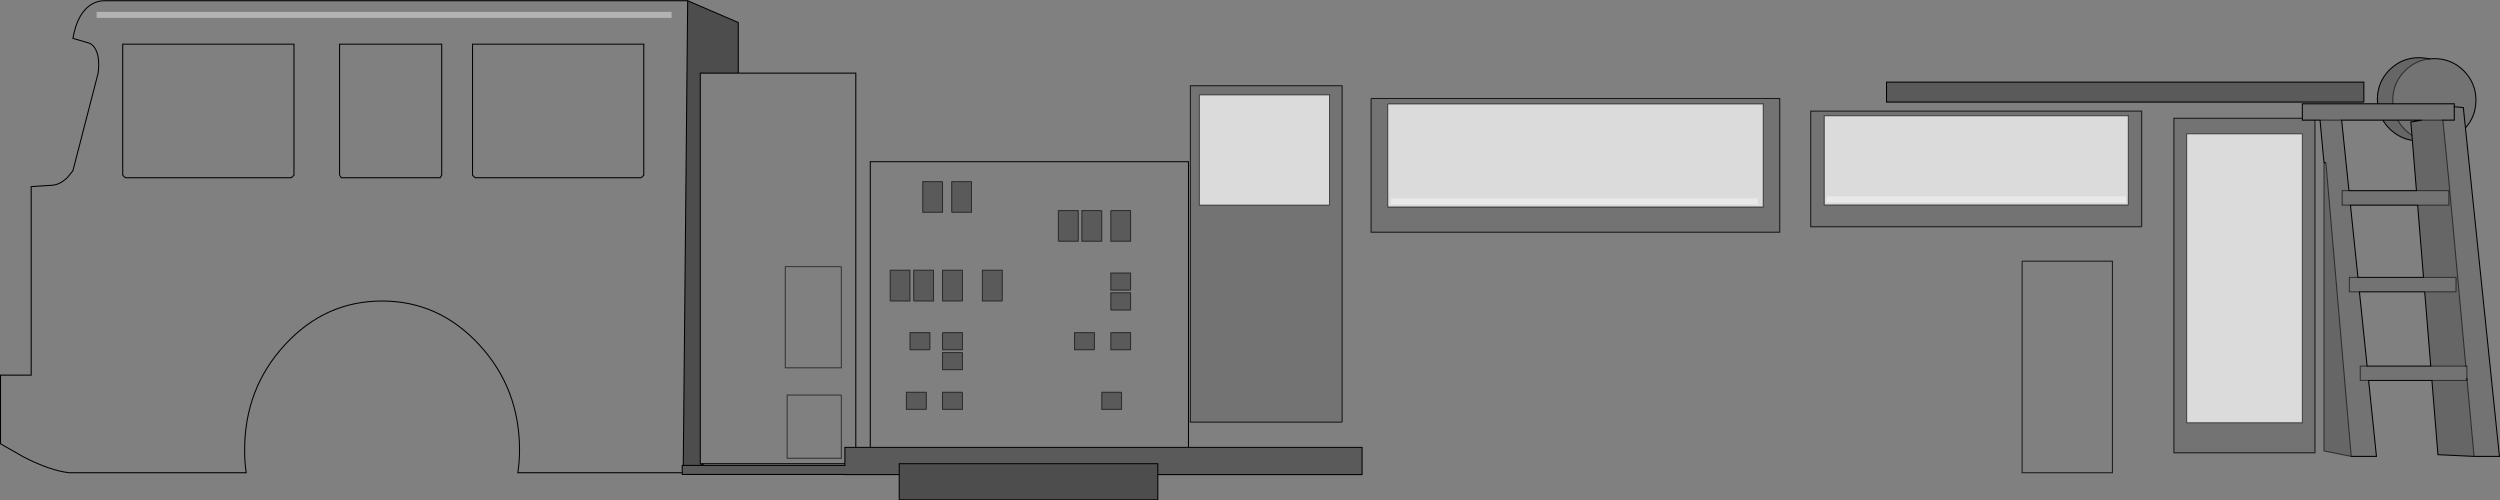 <?xml version="1.0" encoding="UTF-8" standalone="no"?>
<svg xmlns:xlink="http://www.w3.org/1999/xlink" height="482.1px" width="2408.85px" xmlns="http://www.w3.org/2000/svg">
  <rect width="100%" height="100%" fill="#808080" stroke="none"/>
  <g transform="matrix(1.0, 0.0, 0.0, 1.0, 1204.4, 241.1)">
    <path d="M1086.5 -141.1 L1086.3 -145.45 Q1086.3 -161.95 1098.0 -173.8 1109.85 -185.5 1126.35 -185.5 1131.6 -185.5 1136.35 -184.35 1122.8 -182.85 1112.85 -172.9 1101.15 -161.05 1101.15 -144.55 1101.15 -142.8 1101.3 -141.1 L1086.5 -141.1 M1179.45 198.65 L1144.65 197.0 1138.85 125.45 1172.55 125.45 1172.55 123.25 1179.45 198.65 M1061.1 198.65 L1034.85 193.4 1034.85 -84.3 1036.7 -84.45 1055.0 127.9 1061.1 198.65 M1105.9 -125.35 Q1108.6 -120.45 1112.85 -116.2 1116.05 -113.0 1119.6 -110.7 L1120.0 -105.85 1119.6 -110.7 1118.55 -123.55 1129.3 -125.35 1149.4 -125.35 1155.1 -67.75 1171.5 111.65 1137.7 111.65 1131.9 40.1 1162.05 40.1 1162.05 26.15 1130.75 26.15 1125.1 -43.45 1155.15 -43.45 1155.15 -57.4 1123.95 -57.4 1120.0 -105.85 Q1107.5 -107.7 1098.0 -117.1 1094.15 -120.95 1091.55 -125.35 L1105.9 -125.35" fill="#000000" fill-opacity="0.2" fill-rule="evenodd" stroke="none"/>
    <path d="M846.3 -43.6 L846.3 -129.55 553.35 -129.55 553.35 -43.6 846.3 -43.6 M859.2 -22.6 L540.3 -22.6 540.3 -134.05 859.2 -134.05 859.2 -22.6 M1136.35 -184.35 L1141.2 -184.6 Q1157.7 -184.6 1169.55 -172.9 1181.25 -161.05 1181.25 -144.55 1181.25 -129.05 1171.15 -117.85 L1203.9 198.65 1179.45 198.65 1172.55 123.25 1172.55 111.65 1172.55 123.25 1172.55 125.45 1138.85 125.45 1077.85 125.45 1085.4 198.65 1061.1 198.65 1055.0 127.9 1036.7 -84.45 1034.85 -84.3 1031.05 -125.35 1026.15 -125.35 1026.15 195.2 890.25 195.2 890.25 -127.15 1014.0 -127.15 1014.0 -141.1 1086.5 -141.1 1101.3 -141.1 Q1101.15 -142.8 1101.15 -144.55 1101.15 -161.05 1112.85 -172.9 1122.8 -182.85 1136.35 -184.35 M1119.6 -110.7 Q1116.05 -113.0 1112.85 -116.2 1108.6 -120.45 1105.9 -125.35 L1091.55 -125.35 1051.85 -125.35 1031.05 -125.35 1051.85 -125.35 1058.9 -57.4 1052.4 -57.4 1052.4 -43.45 1060.35 -43.45 1052.4 -43.45 1052.4 -57.4 1058.9 -57.4 1123.95 -57.4 1155.15 -57.4 1155.15 -43.45 1125.1 -43.45 1060.35 -43.45 1067.55 26.15 1130.75 26.15 1162.05 26.15 1162.05 40.1 1131.9 40.1 1069.0 40.1 1059.3 40.1 1059.3 26.15 1067.55 26.15 1059.3 26.15 1059.3 40.1 1069.0 40.1 1076.4 111.65 1137.7 111.65 1171.5 111.65 1155.1 -67.75 1149.4 -125.35 1160.4 -125.35 1160.4 -138.25 1160.4 -125.35 1149.4 -125.35 1129.3 -125.35 1118.55 -123.55 1119.6 -110.7 M1105.9 -125.35 L1129.3 -125.35 1105.9 -125.35 M1014.0 -127.15 L1014.0 -125.35 1026.15 -125.35 1014.0 -125.35 1014.0 -127.15 M1160.4 -138.25 L1160.4 -141.1 1101.3 -141.1 1160.4 -141.1 1160.4 -138.25 1169.1 -137.5 1171.15 -117.85 1169.1 -137.5 1160.4 -138.25 M1172.55 111.65 L1171.5 111.65 1172.55 111.65 M132.75 -140.95 L132.75 -41.65 494.55 -41.65 494.55 -140.95 132.75 -140.95 M76.65 -43.45 L76.65 -149.65 -48.75 -149.65 -48.75 -43.45 76.65 -43.45 M1014.0 -112.15 L902.55 -112.15 902.55 166.25 1014.0 166.25 1014.0 -112.15 M116.7 -146.2 L510.45 -146.2 510.45 -17.35 116.7 -17.35 116.7 -146.2 M1077.85 125.45 L1069.8 125.45 1069.8 111.65 1076.4 111.65 1069.8 111.65 1069.8 125.45 1077.85 125.45 M88.8 165.65 L-57.45 165.65 -57.45 -158.5 88.8 -158.5 88.8 165.65" fill="#000000" fill-opacity="0.098" fill-rule="evenodd" stroke="none"/>
    <path d="M117.9 23.15 L726.75 23.15 726.75 44.15 117.9 44.15 117.9 23.15 M-59.25 189.95 L-365.85 189.95 -365.85 -85.3 -59.25 -85.3 -59.25 189.95 M-379.8 189.95 L-390.3 189.95 -390.3 205.7 -525.75 205.7 -529.65 205.7 -529.65 -170.65 -493.05 -170.65 -379.8 -170.65 -379.8 189.95 M-546.05 207.35 L-547.05 207.35 -547.05 214.4 -705.45 214.4 Q-703.8 203.3 -703.8 192.65 -703.8 133.1 -742.65 91.1 -781.5 48.95 -836.25 48.95 -891.15 48.95 -929.85 91.1 -968.7 133.1 -968.7 192.65 -968.7 204.35 -967.2 214.4 L-1137.75 214.4 Q-1156.2 212.3 -1181.85 199.1 L-1203.9 186.5 -1203.9 120.35 -1174.35 120.35 -1174.35 -61.3 -1153.35 -62.65 Q-1145.7 -63.7 -1139.25 -70.3 L-1134.15 -76.6 -1109.85 -170.65 Q-1107.75 -188.05 -1113.75 -195.85 -1115.55 -198.25 -1118.1 -199.45 L-1134.15 -204.1 Q-1129.8 -229.0 -1115.85 -237.1 -1111.5 -239.65 -1106.7 -240.25 L-1102.8 -240.4 -541.8 -240.4 -546.05 207.35 M744.0 10.55 L831.0 10.55 831.0 214.4 744.0 214.4 744.0 10.55 M117.9 -8.2 L726.75 -8.2 726.75 12.8 117.9 12.8 117.9 -8.2 M-877.2 -72.25 L-875.55 -69.85 -780.3 -69.85 -778.8 -72.25 -778.8 -198.55 -877.2 -198.55 -877.2 -72.25 M-1086.15 -72.25 L-1083.6 -69.85 -923.85 -69.85 -921.15 -72.25 -921.15 -198.55 -1086.15 -198.55 -1086.15 -72.25 M-586.65 -69.85 L-584.1 -72.25 -584.1 -198.55 -749.1 -198.55 -749.1 -72.25 -746.55 -69.85 -586.65 -69.85 M-393.75 15.8 L-447.75 15.8 -447.75 113.3 -393.75 113.3 -393.75 15.8 -393.75 113.3 -447.75 113.3 -447.75 15.8 -393.75 15.8 M-393.75 139.55 L-445.95 139.55 -445.95 200.45 -393.75 200.45 -393.75 139.55 -393.75 200.45 -445.95 200.45 -445.95 139.55 -393.75 139.55" fill="#ffffff" fill-opacity="0.0" fill-rule="evenodd" stroke="none"/>
    <path d="M-529.6 207.35 L-546.05 207.35 -541.8 -240.4 -493.05 -219.4 -493.05 -170.65 -529.65 -170.65 -529.65 205.7 -525.75 205.7 -529.6 207.35 M-337.95 216.2 L-337.95 205.7 -88.8 205.7 -88.8 216.2 -88.8 240.5 -337.95 240.5 -337.95 216.2" fill="#000000" fill-opacity="0.4" fill-rule="evenodd" stroke="none"/>
    <path d="M846.3 -43.6 L553.35 -43.6 553.35 -129.55 846.3 -129.55 846.3 -43.6 M1014.0 -112.15 L1014.0 166.25 902.55 166.25 902.55 -112.15 1014.0 -112.15 M76.65 -43.45 L-48.75 -43.45 -48.75 -149.65 76.65 -149.65 76.65 -43.45 M132.75 -140.95 L494.55 -140.95 494.55 -41.65 132.75 -41.65 132.75 -140.95" fill="#dbdbdb" fill-rule="evenodd" stroke="none"/>
    <path d="M1073.25 -142.75 L613.35 -142.75 613.35 -161.95 1073.25 -161.95 1073.25 -142.75 M-59.25 189.95 L108.0 189.95 108.0 216.2 -88.8 216.2 -88.8 205.7 -337.95 205.7 -337.95 216.2 -390.3 216.2 -390.3 216.05 -547.05 216.05 -547.05 214.4 -547.05 207.35 -546.05 207.35 -529.6 207.35 -390.3 207.35 -390.3 205.7 -390.3 189.95 -379.8 189.95 -365.85 189.95 -59.25 189.95" fill="#000000" fill-opacity="0.298" fill-rule="evenodd" stroke="none"/>
    <path d="M1073.25 -142.75 L613.35 -142.75 613.35 -161.95 1073.25 -161.95 1073.25 -142.75 M1036.7 -84.45 L1034.85 -84.3 M1125.1 -43.45 L1060.35 -43.45 1067.55 26.15 1130.75 26.15 1125.1 -43.45 M1171.5 111.65 L1172.55 111.65 M-88.8 216.2 L108.0 216.2 108.0 189.95 -59.25 189.95 -365.85 189.95 -379.8 189.95 -390.3 189.95 -390.3 205.7 -390.3 207.35 -529.6 207.35 -546.05 207.35 -547.05 207.35 -547.05 214.4 -547.05 216.05 -390.3 216.05 -390.3 216.2 -337.95 216.2 -337.95 205.7 -88.8 205.7 -88.8 216.2 -88.8 240.5 -337.95 240.5 -337.95 216.2 M1131.9 40.1 L1137.7 111.65 1076.4 111.65 1069.0 40.1 1131.9 40.1 M1172.55 125.45 L1172.55 123.25 M-493.05 -170.65 L-493.05 -219.4 -541.8 -240.4 -546.05 207.35 M-493.05 -170.65 L-529.65 -170.65 -529.65 205.7 -525.75 205.7 -390.3 205.7 M-586.65 -69.85 L-746.55 -69.85 -749.1 -72.25 -749.1 -198.55 -584.1 -198.55 -584.1 -72.25 -586.65 -69.85 M-379.8 189.95 L-379.8 -170.65 -493.05 -170.65 M-59.25 189.95 L-59.25 -85.3 -365.85 -85.3 -365.85 189.95 M-541.8 -240.4 L-1102.8 -240.4 -1106.7 -240.25 Q-1111.5 -239.65 -1115.85 -237.1 -1129.8 -229.0 -1134.15 -204.1 L-1118.1 -199.45 Q-1115.55 -198.25 -1113.75 -195.85 -1107.75 -188.05 -1109.85 -170.65 L-1134.15 -76.6 -1139.25 -70.3 Q-1145.7 -63.7 -1153.35 -62.65 L-1174.35 -61.3 -1174.35 120.35 -1203.9 120.35 -1203.9 186.5 -1181.85 199.1 Q-1156.2 212.3 -1137.75 214.4 L-967.2 214.4 Q-968.7 204.35 -968.7 192.65 -968.7 133.1 -929.85 91.1 -891.15 48.95 -836.25 48.95 -781.5 48.95 -742.65 91.1 -703.8 133.1 -703.8 192.65 -703.8 203.3 -705.45 214.4 L-547.05 214.4 M-1086.15 -72.25 L-1086.15 -198.55 -921.15 -198.55 -921.15 -72.25 -923.85 -69.85 -1083.6 -69.85 -1086.15 -72.25 M-877.2 -72.25 L-877.2 -198.55 -778.8 -198.55 -778.8 -72.25 -780.3 -69.85 -875.55 -69.85 -877.2 -72.25 M-525.75 205.7 L-529.6 207.35" fill="none" stroke="#000000" stroke-linecap="butt" stroke-linejoin="miter-clip" stroke-miterlimit="10.0" stroke-width="1.0"/>
    <path d="M846.3 -43.6 L553.35 -43.6 553.35 -129.55 846.3 -129.55 846.3 -43.6 M1061.1 198.65 L1034.85 193.4 1034.85 -84.3 M1172.55 111.65 L1172.55 123.25 1179.45 198.65 M1014.0 -112.15 L1014.0 166.25 902.55 166.25 902.55 -112.15 1014.0 -112.15 M76.65 -43.45 L-48.75 -43.45 -48.75 -149.65 76.65 -149.65 76.65 -43.45 M132.75 -140.95 L494.55 -140.95 494.55 -41.65 132.75 -41.65 132.75 -140.95 M1130.75 26.15 L1162.05 26.15 1162.05 40.1 1131.9 40.1 M1137.7 111.65 L1171.5 111.65 M1138.85 125.45 L1172.55 125.45 M1069.0 40.1 L1059.3 40.1 1059.3 26.15 1067.55 26.15 M1076.4 111.65 L1069.8 111.65 1069.8 125.45 1077.85 125.45 M1036.7 -84.45 L1055.0 127.9 1061.1 198.65 M-393.75 139.55 L-393.75 200.45 -445.95 200.45 -445.95 139.55 -393.75 139.55 M-393.75 15.8 L-393.75 113.3 -447.75 113.3 -447.75 15.8 -393.75 15.8" fill="none" stroke="#000000" stroke-linecap="butt" stroke-linejoin="miter-clip" stroke-miterlimit="10.0" stroke-opacity="0.6" stroke-width="1.0"/>
    <path d="M859.2 -22.6 L540.3 -22.6 540.3 -134.05 859.2 -134.05 859.2 -22.6 M116.7 -146.2 L510.45 -146.2 510.45 -17.35 116.7 -17.35 116.7 -146.2 M744.0 10.55 L831.0 10.55 831.0 214.4 744.0 214.4 744.0 10.55 M88.8 165.65 L-57.45 165.65 -57.45 -158.5 88.8 -158.5 88.8 165.65" fill="none" stroke="#000000" stroke-linecap="butt" stroke-linejoin="miter-clip" stroke-miterlimit="10.0" stroke-opacity="0.8" stroke-width="1.0"/>
    <path d="M1086.5 -141.1 L1086.3 -145.45 Q1086.3 -161.95 1098.0 -173.8 1109.85 -185.5 1126.35 -185.5 1131.6 -185.5 1136.35 -184.35 M1014.0 -127.15 L1014.0 -141.1 1086.5 -141.1 1101.3 -141.1 1160.4 -141.1 1160.4 -138.25 1160.4 -125.35 1149.4 -125.35 M1105.9 -125.35 L1091.55 -125.35 Q1094.15 -120.95 1098.0 -117.1 1107.5 -107.7 1120.0 -105.85 L1119.6 -110.7 1118.55 -123.55 1129.3 -125.35 1105.9 -125.35 M1058.9 -57.4 L1051.85 -125.35 1091.55 -125.35 M1123.95 -57.4 L1058.9 -57.4 M1120.0 -105.85 L1123.95 -57.4" fill="none" stroke="#000000" stroke-linecap="round" stroke-linejoin="miter-clip" stroke-miterlimit="10.0" stroke-width="1.0"/>
    <path d="M1136.35 -184.35 L1141.2 -184.6 Q1157.7 -184.6 1169.55 -172.9 1181.25 -161.05 1181.25 -144.55 1181.25 -129.05 1171.15 -117.85 L1203.9 198.65 1179.45 198.65 1144.65 197.0 1138.85 125.45 1077.85 125.45 1085.4 198.65 1061.1 198.65 M1031.05 -125.35 L1026.15 -125.35 M1160.4 -138.25 L1169.1 -137.5 1171.15 -117.85" fill="none" stroke="#000000" stroke-linecap="round" stroke-linejoin="miter-clip" stroke-miterlimit="10.0" stroke-width="1.0"/>
    <path d="M1034.85 -84.3 L1031.05 -125.35 M1026.15 -125.35 L1014.0 -125.35 1014.0 -127.15" fill="none" stroke="#000000" stroke-linecap="butt" stroke-linejoin="miter-clip" stroke-miterlimit="10.0" stroke-width="1.0"/>
    <path d="M1026.15 -125.35 L1026.15 195.2 890.25 195.2 890.25 -127.15 1014.0 -127.15" fill="none" stroke="#000000" stroke-linecap="butt" stroke-linejoin="miter-clip" stroke-miterlimit="10.0" stroke-opacity="0.8" stroke-width="1.0"/>
    <path d="M1101.3 -141.1 Q1101.15 -142.8 1101.15 -144.55 1101.15 -161.05 1112.85 -172.9 1122.8 -182.85 1136.35 -184.35 M1119.6 -110.7 Q1116.05 -113.0 1112.85 -116.2 1108.6 -120.45 1105.9 -125.35 M1051.85 -125.35 L1031.05 -125.35 M1129.3 -125.35 L1149.4 -125.35" fill="none" stroke="#000000" stroke-linecap="round" stroke-linejoin="miter-clip" stroke-miterlimit="10.0" stroke-opacity="0.6" stroke-width="1.0"/>
    <path d="M1060.35 -43.45 L1052.4 -43.45 1052.4 -57.4 1058.9 -57.4 M1125.1 -43.45 L1155.15 -43.45 1155.15 -57.4 1123.95 -57.4" fill="none" stroke="#000000" stroke-linecap="butt" stroke-linejoin="miter-clip" stroke-miterlimit="10.0" stroke-opacity="0.6" stroke-width="1.0"/>
    <path d="M1149.4 -125.35 L1155.1 -67.75 1171.5 111.65" fill="none" stroke="#000000" stroke-linecap="round" stroke-linejoin="miter-clip" stroke-miterlimit="10.0" stroke-opacity="0.6" stroke-width="1.0"/>
    <path d="M-296.25 -66.1 L-296.25 -36.55 -315.3 -36.55 -315.3 -66.1 -296.25 -66.1 M-287.4 -36.55 L-287.4 -66.1 -268.35 -66.1 -268.35 -36.55 -287.4 -36.55 M-184.65 -8.65 L-184.65 -38.2 -165.45 -38.2 -165.45 -8.65 -184.65 -8.65 M-134.1 -38.2 L-115.05 -38.2 -115.05 -8.65 -134.1 -8.65 -134.1 -38.2 M-142.8 -38.2 L-142.8 -8.65 -162.0 -8.65 -162.0 -38.2 -142.8 -38.2 M-115.05 38.45 L-134.1 38.45 -134.1 21.95 -115.05 21.95 -115.05 38.45 M-149.85 95.9 L-169.05 95.9 -169.05 79.4 -149.85 79.4 -149.85 95.9 M-134.1 79.4 L-115.05 79.4 -115.05 95.9 -134.1 95.9 -134.1 79.4 M-134.1 57.65 L-134.1 41.0 -115.05 41.0 -115.05 57.65 -134.1 57.65 M-123.75 136.85 L-123.75 153.35 -142.8 153.35 -142.8 136.85 -123.75 136.85 M-238.65 48.95 L-257.85 48.95 -257.85 19.25 -238.65 19.25 -238.65 48.95 M-277.05 48.95 L-296.25 48.95 -296.25 19.25 -277.05 19.25 -277.05 48.95 M-324.0 48.95 L-324.0 19.25 -304.95 19.25 -304.95 48.95 -324.0 48.95 M-308.4 95.9 L-327.6 95.9 -327.6 79.4 -308.4 79.4 -308.4 95.9 M-296.25 79.4 L-277.05 79.4 -277.05 95.9 -296.25 95.9 -296.25 79.4 M-277.05 98.6 L-277.05 115.1 -296.25 115.1 -296.25 98.6 -277.05 98.6 M-311.85 153.35 L-331.05 153.35 -331.05 136.85 -311.85 136.85 -311.85 153.35 M-277.05 136.85 L-277.05 153.35 -296.25 153.35 -296.25 136.85 -277.05 136.85 M-346.65 48.95 L-346.65 19.25 -327.6 19.25 -327.6 48.95 -346.65 48.95" fill="#000000" fill-opacity="0.298" fill-rule="evenodd" stroke="none"/>
    <path d="M-296.25 -66.1 L-296.25 -36.55 -315.3 -36.55 -315.3 -66.1 -296.25 -66.1 M-287.4 -36.55 L-287.4 -66.1 -268.35 -66.1 -268.35 -36.55 -287.4 -36.55 M-184.65 -8.65 L-184.65 -38.2 -165.45 -38.2 -165.45 -8.65 -184.65 -8.65 M-134.1 -38.2 L-115.05 -38.2 -115.05 -8.65 -134.1 -8.65 -134.1 -38.2 M-142.8 -38.2 L-142.8 -8.65 -162.0 -8.65 -162.0 -38.2 -142.8 -38.2 M-115.05 38.45 L-134.1 38.45 -134.1 21.95 -115.05 21.95 -115.05 38.45 M-149.85 95.9 L-169.05 95.9 -169.05 79.4 -149.85 79.4 -149.85 95.9 M-134.1 79.4 L-115.05 79.4 -115.05 95.9 -134.1 95.9 -134.1 79.4 M-134.1 57.65 L-134.1 41.0 -115.05 41.0 -115.05 57.65 -134.1 57.65 M-123.75 136.85 L-123.75 153.35 -142.8 153.35 -142.8 136.85 -123.75 136.85 M-238.65 48.95 L-257.85 48.95 -257.85 19.25 -238.65 19.25 -238.65 48.95 M-277.05 48.95 L-296.25 48.95 -296.25 19.25 -277.05 19.25 -277.05 48.95 M-324.0 48.95 L-324.0 19.25 -304.95 19.25 -304.95 48.95 -324.0 48.95 M-308.4 95.9 L-327.6 95.9 -327.6 79.4 -308.4 79.4 -308.4 95.9 M-296.25 79.4 L-277.05 79.4 -277.05 95.9 -296.25 95.9 -296.25 79.4 M-277.05 98.6 L-277.05 115.1 -296.25 115.1 -296.25 98.6 -277.05 98.6 M-311.85 153.35 L-331.05 153.35 -331.05 136.85 -311.85 136.85 -311.85 153.35 M-277.05 136.85 L-277.05 153.35 -296.25 153.35 -296.25 136.85 -277.05 136.85 M-346.65 48.95 L-346.65 19.25 -327.6 19.25 -327.6 48.95 -346.65 48.95" fill="none" stroke="#000000" stroke-linecap="butt" stroke-linejoin="miter-clip" stroke-miterlimit="10.0" stroke-opacity="0.6" stroke-width="1.0"/>
    <path d="M844.15 -46.1 L555.45 -46.1 555.45 -51.9 844.15 -51.9 844.15 -46.1 M135.8 -49.9 L489.35 -49.9 489.35 -44.1 135.8 -44.1 135.8 -49.9 M-557.3 -223.85 L-1111.3 -223.85 -1111.3 -229.65 -557.3 -229.65 -557.3 -223.85" fill="#ffffff" fill-opacity="0.4" fill-rule="evenodd" stroke="none"/>
  </g>
</svg>
